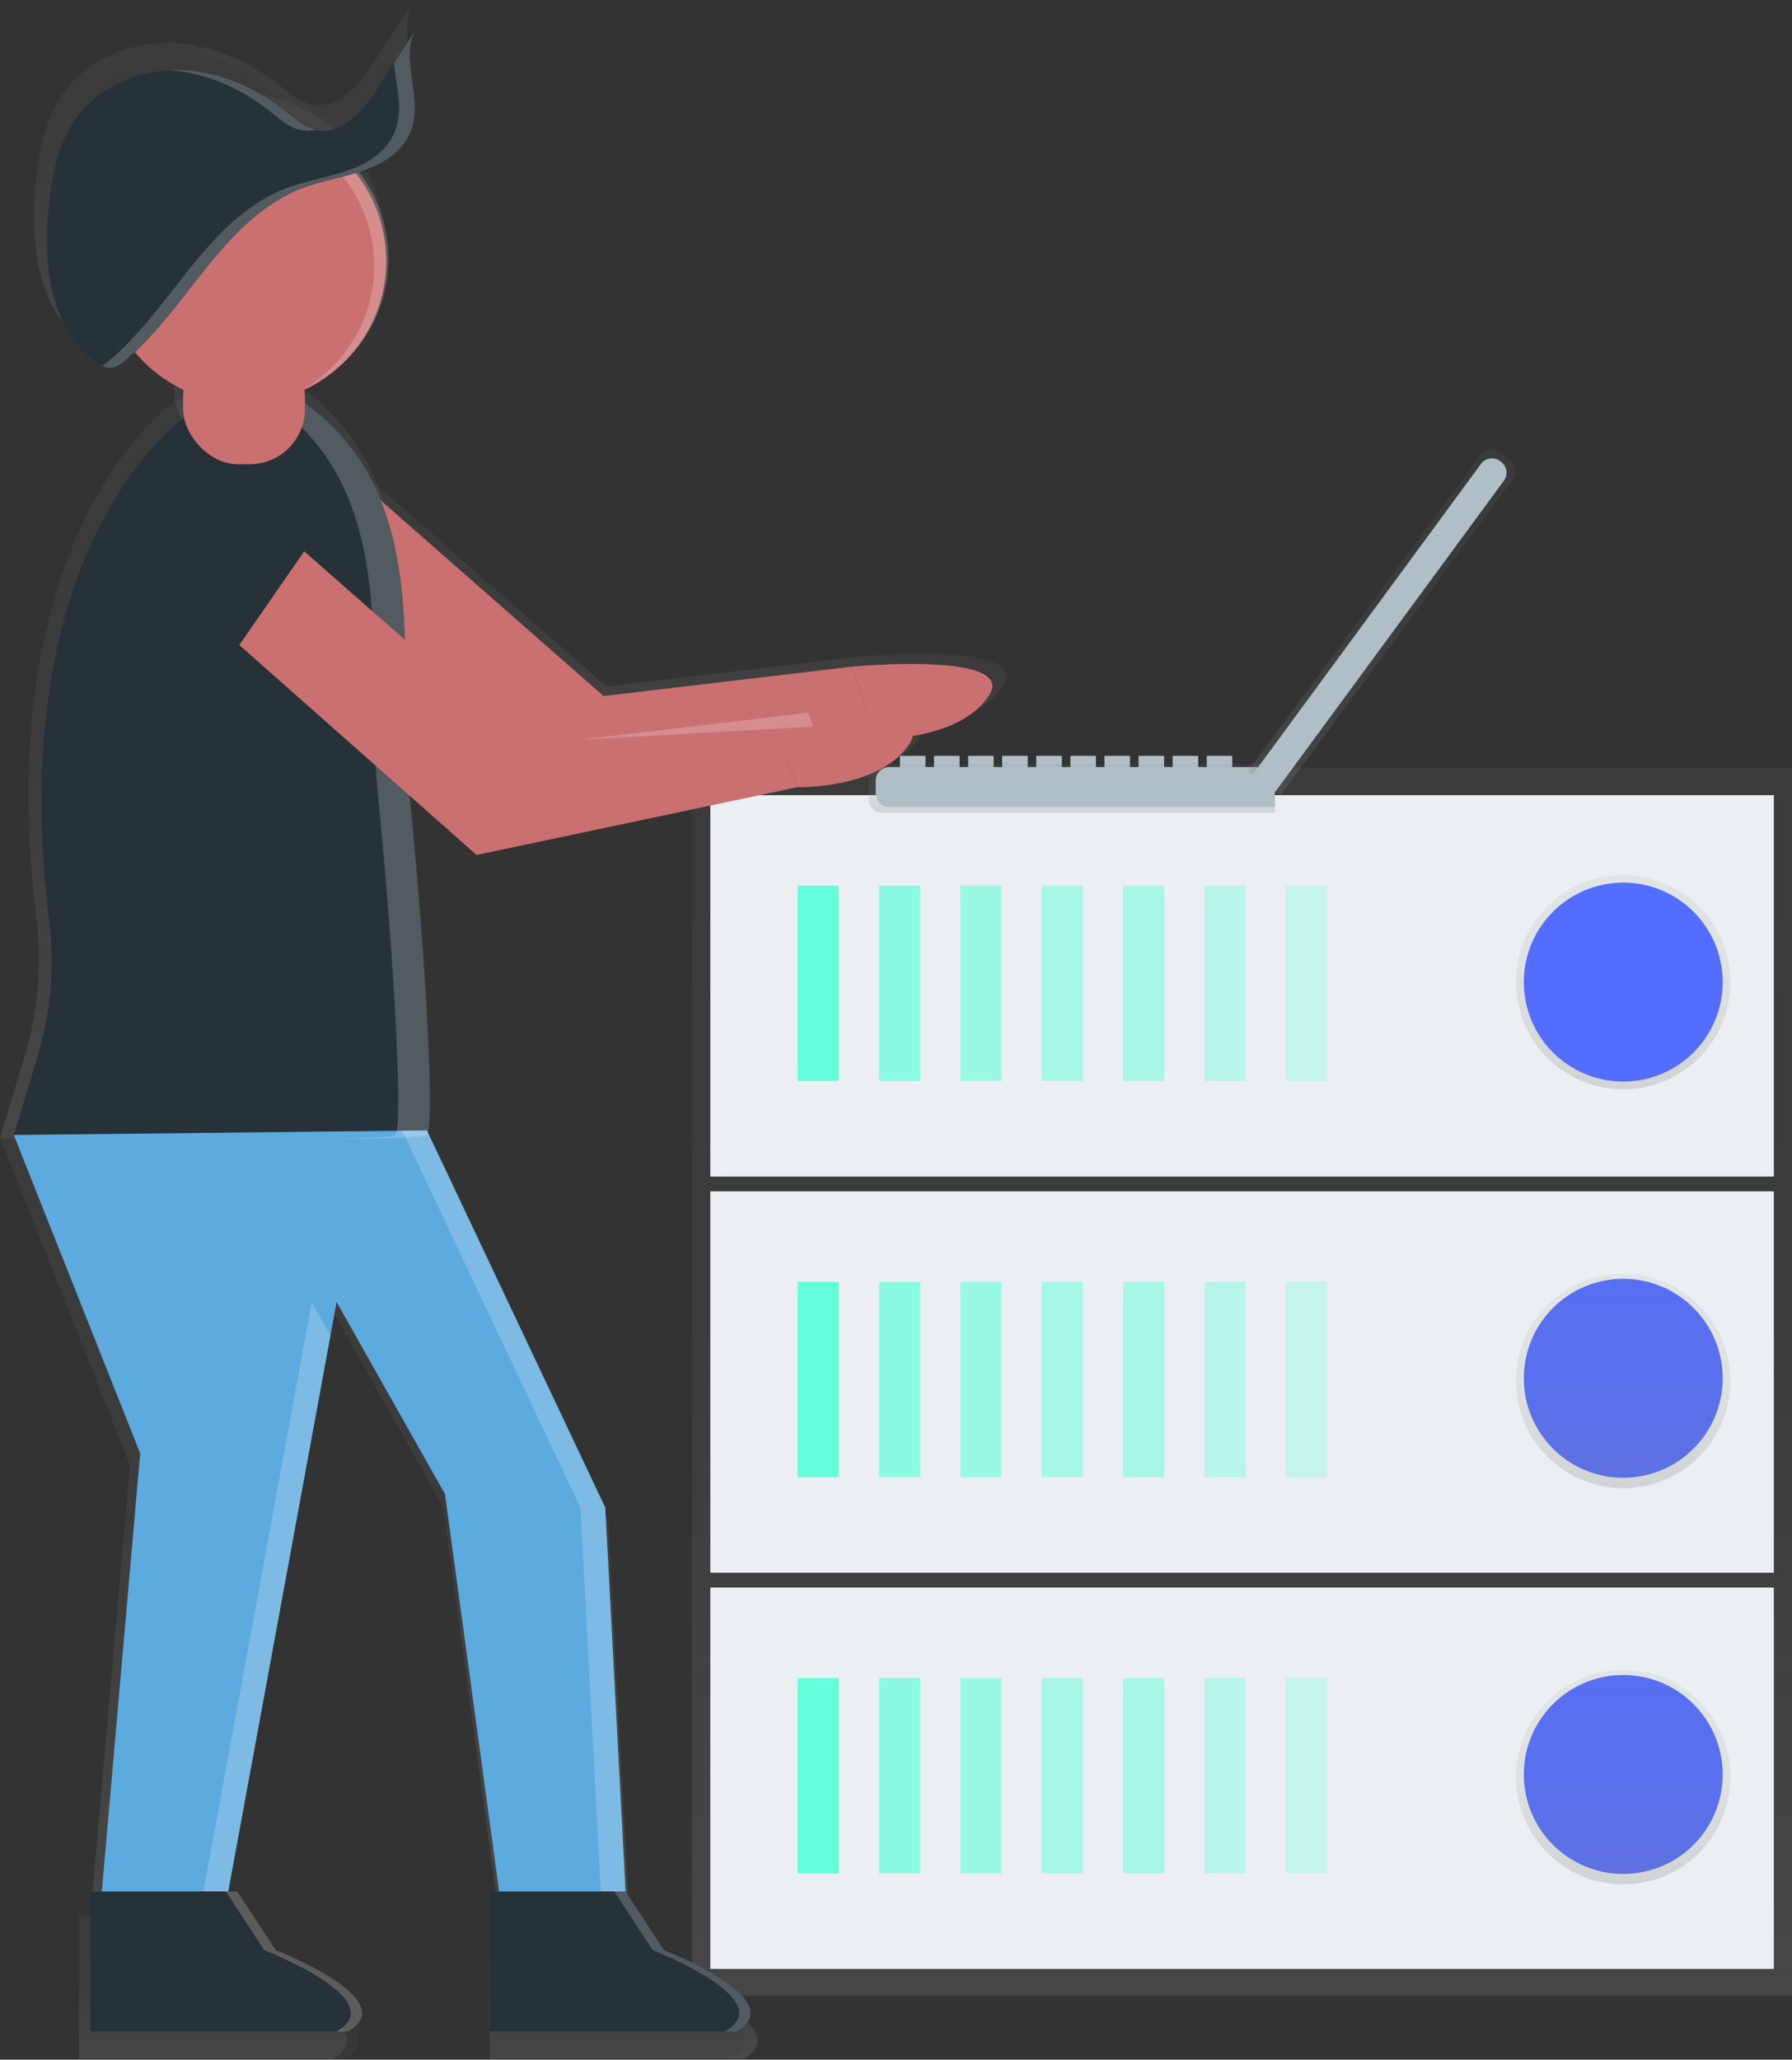 <svg id="b4507652-300d-4dad-b4e7-3391f5529675" data-name="Layer 1" xmlns="http://www.w3.org/2000/svg" xmlns:xlink="http://www.w3.org/1999/xlink" width="663.17" height="762" viewBox="0 0 663.17 762"><rect x="0" y="0" width="663.17" height="762" fill="#333333" stroke="none"/><defs><linearGradient id="d72a5ab6-06b8-48ed-a5a5-a3a3f0331fd3" x1="459.65" y1="738.32" x2="459.65" y2="284.02" gradientUnits="userSpaceOnUse"><stop offset="0" stop-color="gray" stop-opacity="0.25"/><stop offset="0.54" stop-color="gray" stop-opacity="0.12"/><stop offset="1" stop-color="gray" stop-opacity="0.1"/></linearGradient><linearGradient id="7e95541b-f23b-42af-96eb-14a53f85b88b" x1="600.72" y1="403" x2="600.72" y2="323.66" xlink:href="#d72a5ab6-06b8-48ed-a5a5-a3a3f0331fd3"/><linearGradient id="1f71154d-6f54-4122-a624-3174e1d145ed" x1="600.72" y1="550.56" x2="600.72" y2="471.22" xlink:href="#d72a5ab6-06b8-48ed-a5a5-a3a3f0331fd3"/><linearGradient id="bab1ef80-f439-400f-b75e-d481e1337c59" x1="600.72" y1="697.13" x2="600.72" y2="617.79" xlink:href="#d72a5ab6-06b8-48ed-a5a5-a3a3f0331fd3"/><linearGradient id="311d0c02-f227-4717-bb3e-7b76a48f76fd" x1="665.06" y1="369.67" x2="665.06" y2="351.79" xlink:href="#d72a5ab6-06b8-48ed-a5a5-a3a3f0331fd3"/><linearGradient id="f10401ff-75bf-4918-9522-41530bdcb224" x1="479.65" y1="365.1" x2="479.65" y2="234.63" xlink:href="#d72a5ab6-06b8-48ed-a5a5-a3a3f0331fd3"/><linearGradient id="634fc42e-a625-48bc-9b77-e9d0b023e72c" x1="614.02" y1="339.34" x2="614.02" y2="310.82" xlink:href="#d72a5ab6-06b8-48ed-a5a5-a3a3f0331fd3"/><linearGradient id="9b827108-e4f2-42b8-ba41-3c19060ad3f7" x1="87.62" y1="142.68" x2="87.62" y2="34.45" xlink:href="#d72a5ab6-06b8-48ed-a5a5-a3a3f0331fd3"/><linearGradient id="3586a682-5eec-4ced-91ba-6237bff26d97" x1="347.57" y1="491.51" x2="347.57" y2="211.68" xlink:href="#d72a5ab6-06b8-48ed-a5a5-a3a3f0331fd3"/><linearGradient id="dd5c4d5c-05f0-4f35-bbb4-fa512a8ce0cd" x1="116.39" y1="708.74" x2="116.39" y2="419.27" xlink:href="#d72a5ab6-06b8-48ed-a5a5-a3a3f0331fd3"/><linearGradient id="9de476d2-69e8-44f9-8bb3-c420f419b2ba" x1="499.2" y1="831" x2="499.2" y2="777.74" xlink:href="#d72a5ab6-06b8-48ed-a5a5-a3a3f0331fd3"/><linearGradient id="f7fb7603-20ad-4e52-86ea-1fa616cf7653" x1="347.16" y1="831" x2="347.16" y2="777.74" xlink:href="#d72a5ab6-06b8-48ed-a5a5-a3a3f0331fd3"/><linearGradient id="5066a889-a40f-4241-bcba-44ac6c04f611" x1="370.62" y1="206.37" x2="370.62" y2="102.59" xlink:href="#d72a5ab6-06b8-48ed-a5a5-a3a3f0331fd3"/><linearGradient id="371e619a-3c15-42e1-9941-bc21af164012" x1="351.42" y1="198.2" x2="351.42" y2="69" xlink:href="#d72a5ab6-06b8-48ed-a5a5-a3a3f0331fd3"/><linearGradient id="10f878d5-e316-4ded-aa19-5e1413fbf4fb" x1="355.36" y1="108.01" x2="355.36" y2="84.91" xlink:href="#d72a5ab6-06b8-48ed-a5a5-a3a3f0331fd3"/><linearGradient id="37ff1452-10ea-45a0-ad47-cadc68f3bfc5" x1="361.95" y1="198.2" x2="361.95" y2="69" xlink:href="#d72a5ab6-06b8-48ed-a5a5-a3a3f0331fd3"/><linearGradient id="18a85275-116d-4ad3-9bbd-6c78581ea078" x1="397.75" y1="491.51" x2="397.75" y2="211.68" xlink:href="#d72a5ab6-06b8-48ed-a5a5-a3a3f0331fd3"/><linearGradient id="eb6e6980-5e3c-4cc8-ba13-4b71197705e9" x1="449.38" y1="383.47" x2="449.38" y2="253.01" xlink:href="#d72a5ab6-06b8-48ed-a5a5-a3a3f0331fd3"/><linearGradient id="ca1af11e-721e-46b0-bf29-fc3abce4d291" x1="583.76" y1="357.71" x2="583.76" y2="329.2" xlink:href="#d72a5ab6-06b8-48ed-a5a5-a3a3f0331fd3"/><linearGradient id="87e6aff1-3600-405e-a0c9-f146cb0b14e5" x1="87.62" y1="165.87" x2="87.62" y2="119.49" xlink:href="#d72a5ab6-06b8-48ed-a5a5-a3a3f0331fd3"/><linearGradient id="9310cc51-8904-4231-ae2b-5557a287eec3" x1="96.33" y1="708.74" x2="96.33" y2="484.55" xlink:href="#d72a5ab6-06b8-48ed-a5a5-a3a3f0331fd3"/><linearGradient id="40a7ecb1-ccc7-469d-bfb2-8f2ca76aa016" x1="190.29" y1="708.74" x2="190.29" y2="419.27" xlink:href="#d72a5ab6-06b8-48ed-a5a5-a3a3f0331fd3"/><linearGradient id="9872a281-de8b-443e-8a22-8ab73fd8eecc" x1="522.82" y1="831" x2="522.82" y2="777.74" xlink:href="#d72a5ab6-06b8-48ed-a5a5-a3a3f0331fd3"/><linearGradient id="25814e7d-be9f-42ca-ba9f-5e4b50285847" x1="375.07" y1="831" x2="375.07" y2="777.74" xlink:href="#d72a5ab6-06b8-48ed-a5a5-a3a3f0331fd3"/><linearGradient id="f6db3ab5-77d3-4926-85e6-26558235763f" x1="259.45" y1="270.72" x2="259.45" y2="260.36" xlink:href="#d72a5ab6-06b8-48ed-a5a5-a3a3f0331fd3"/><linearGradient id="a12a6384-bcfe-49c1-a705-b61b36502b52" x1="82.08" y1="254.09" x2="82.08" y2="165.45" xlink:href="#d72a5ab6-06b8-48ed-a5a5-a3a3f0331fd3"/><linearGradient id="24987791-5317-4d6d-bf01-0dc3e5459aa4" x1="779.72" y1="363.2" x2="779.72" y2="235.39" xlink:href="#d72a5ab6-06b8-48ed-a5a5-a3a3f0331fd3"/></defs><title>maintenance</title><rect x="333.04" y="279.64" width="9.46" height="6.31" fill="#b0bec5"/><rect x="345.65" y="279.64" width="9.46" height="6.31" fill="#b0bec5"/><rect x="358.27" y="279.64" width="9.46" height="6.31" fill="#b0bec5"/><rect x="370.88" y="279.64" width="9.46" height="6.31" fill="#b0bec5"/><rect x="383.5" y="279.64" width="9.46" height="6.31" fill="#b0bec5"/><rect x="396.12" y="279.64" width="9.46" height="6.31" fill="#b0bec5"/><rect x="408.73" y="279.64" width="9.46" height="6.31" fill="#b0bec5"/><rect x="421.35" y="279.64" width="9.46" height="6.31" fill="#b0bec5"/><rect x="433.96" y="279.64" width="9.46" height="6.31" fill="#b0bec5"/><rect x="446.58" y="279.64" width="9.46" height="6.31" fill="#b0bec5"/><rect x="256.14" y="284.02" width="407.03" height="454.29" fill="url(#d72a5ab6-06b8-48ed-a5a5-a3a3f0331fd3)"/><rect x="262.87" y="587.33" width="393.58" height="141.09" fill="#eceff1"/><rect x="295.17" y="620.8" width="15.25" height="72.29" fill="#64ffda"/><g opacity="0.7"><rect x="325.28" y="620.8" width="15.25" height="72.29" fill="#64ffda"/></g><g opacity="0.6"><rect x="355.39" y="620.8" width="15.25" height="72.29" fill="#64ffda"/></g><g opacity="0.5"><rect x="385.5" y="620.8" width="15.25" height="72.29" fill="#64ffda"/></g><g opacity="0.5"><rect x="415.61" y="620.8" width="15.25" height="72.29" fill="#64ffda"/></g><g opacity="0.4"><rect x="445.72" y="620.8" width="15.25" height="72.29" fill="#64ffda"/></g><g opacity="0.3"><rect x="475.82" y="620.8" width="15.25" height="72.29" fill="#64ffda"/></g><circle cx="600.72" cy="656.48" r="36.8" fill="#536dfe"/><rect x="262.87" y="440.75" width="393.58" height="141.09" fill="#eceff1"/><rect x="295.17" y="474.22" width="15.25" height="72.29" fill="#64ffda"/><g opacity="0.7"><rect x="325.28" y="474.22" width="15.25" height="72.29" fill="#64ffda"/></g><g opacity="0.6"><rect x="355.39" y="474.22" width="15.25" height="72.29" fill="#64ffda"/></g><g opacity="0.5"><rect x="385.5" y="474.22" width="15.25" height="72.29" fill="#64ffda"/></g><g opacity="0.5"><rect x="415.61" y="474.22" width="15.25" height="72.29" fill="#64ffda"/></g><g opacity="0.4"><rect x="445.72" y="474.22" width="15.25" height="72.29" fill="#64ffda"/></g><g opacity="0.3"><rect x="475.82" y="474.22" width="15.25" height="72.29" fill="#64ffda"/></g><circle cx="600.72" cy="509.91" r="36.8" fill="#536dfe"/><rect x="262.87" y="294.18" width="393.58" height="141.09" fill="#eceff1"/><rect x="295.17" y="327.64" width="15.25" height="72.29" fill="#64ffda"/><g opacity="0.7"><rect x="325.28" y="327.64" width="15.25" height="72.29" fill="#64ffda"/></g><g opacity="0.6"><rect x="355.39" y="327.64" width="15.25" height="72.29" fill="#64ffda"/></g><g opacity="0.5"><rect x="385.5" y="327.64" width="15.25" height="72.29" fill="#64ffda"/></g><g opacity="0.5"><rect x="415.61" y="327.64" width="15.25" height="72.29" fill="#64ffda"/></g><g opacity="0.4"><rect x="445.72" y="327.64" width="15.25" height="72.29" fill="#64ffda"/></g><g opacity="0.3"><rect x="475.82" y="327.64" width="15.25" height="72.29" fill="#64ffda"/></g><circle cx="600.72" cy="363.33" r="39.67" fill="url(#7e95541b-f23b-42af-96eb-14a53f85b88b)"/><circle cx="600.72" cy="510.89" r="39.67" fill="url(#1f71154d-6f54-4122-a624-3174e1d145ed)"/><circle cx="600.72" cy="657.46" r="39.67" fill="url(#bab1ef80-f439-400f-b75e-d481e1337c59)"/><circle cx="600.72" cy="363.33" r="36.8" fill="#536dfe"/><path d="M740.22,369.67H594.86a5,5,0,0,1-5-5v-7.92a5,5,0,0,1,5-5H740.22Z" transform="translate(-268.41 -69)" fill="url(#311d0c02-f227-4717-bb3e-7b76a48f76fd)"/><path d="M740.22,367.56H597.49a5,5,0,0,1-5-5v-4.77a5,5,0,0,1,5-5H740.22Z" transform="translate(-268.41 -69)" fill="#b0bec5"/><path d="M369.8,272.22l105,92.88,122-25.77-9.45-27.49L492.81,323l-94.59-83a21.49,21.49,0,0,0-31.72,3.74h0A21.49,21.49,0,0,0,369.8,272.22Z" transform="translate(-268.41 -69)" fill="url(#f10401ff-75bf-4918-9522-41530bdcb224)"/><path d="M596.74,339.33s31.12.86,42.62-16.32-52.07-11.17-52.07-11.17Z" transform="translate(-268.41 -69)" fill="url(#634fc42e-a625-48bc-9b77-e9d0b023e72c)"/><circle cx="87.62" cy="88.56" r="54.12" fill="url(#9b827108-e4f2-42b8-ba41-3c19060ad3f7)"/><path d="M333.7,216.83s-69.5,46.8-51.85,191.48a126.66,126.66,0,0,1-4.46,52.07l-9,29.6s152.9,3.44,157.19,0c2.66-2.13.59-56.65-6.87-132.28-4.57-46.33,9.76-110.78-39.51-146Z" transform="translate(-268.41 -69)" fill="url(#3586a682-5eec-4ced-91ba-6237bff26d97)"/><polygon points="157.19 419.27 225.05 562.72 232.78 708.74 184.68 708.74 164.06 557.56 122.83 484.55 81.6 708.74 33.5 708.74 48.1 542.1 0 420.99 157.19 419.27" fill="url(#dd5c4d5c-05f0-4f35-bbb4-fa512a8ce0cd)"/><path d="M501.2,777.74l14.6,22.33s49,18.9,27.49,30.92H449.66V777.74Z" transform="translate(-268.41 -69)" fill="url(#9de476d2-69e8-44f9-8bb3-c420f419b2ba)"/><path d="M349.16,777.74l14.6,22.33s49,18.9,27.49,30.92H297.62V777.74Z" transform="translate(-268.41 -69)" fill="url(#f7fb7603-20ad-4e52-86ea-1fa616cf7653)"/><g opacity="0.2"><path d="M356.89,102.59a53.85,53.85,0,0,0-26.66,7,54.11,54.11,0,0,1,48.17,96.75,54.12,54.12,0,0,0-21.51-103.78Z" transform="translate(-268.41 -69)" fill="url(#5066a889-a40f-4241-bcba-44ac6c04f611)"/></g><path d="M421.82,69,406.76,92c-5.41,8.27-13.27,17.66-23,15.74-4.52-.89-8.14-4.15-11.75-7-11.81-9.38-26.42-15.74-41.5-15.83s-30.51,6.7-39,19.15c-6.29,9.19-8.46,20.53-9.7,31.59-2.49,22.12,0,48.23,18.47,60.65a8.68,8.68,0,0,0,5.24,1.89c2-.13,3.62-1.4,5.12-2.66,23.12-19.37,36-50.87,63.84-64.17,12.29-5.86,30.17-5.91,40.08-15.87C429.16,100.85,413,82.47,421.82,69Z" transform="translate(-268.41 -69)" fill="url(#371e619a-3c15-42e1-9941-bc21af164012)"/><g opacity="0.2"><path d="M366,100.74c3.61,2.87,7.22,6.13,11.75,7a13,13,0,0,0,5.56-.11c-4.31-1-7.8-4.15-11.29-6.91-11.81-9.38-26.42-15.74-41.5-15.83-1.06,0-2.11,0-3.17.09C341.45,85.81,355,92,366,100.74Z" transform="translate(-268.41 -69)" fill="url(#10f878d5-e316-4ded-aa19-5e1413fbf4fb)"/><path d="M421.82,69l-8.69,13.29c.83,10.93,5.63,23-4.55,33.2-9.92,10-27.8,10-40.08,15.87-27.87,13.3-40.73,44.81-63.84,64.17a16.5,16.5,0,0,1-2.56,1.84,6.71,6.71,0,0,0,3.45.82c2-.13,3.62-1.4,5.12-2.66,23.12-19.37,36-50.87,63.84-64.17,12.29-5.86,30.17-5.91,40.08-15.87C429.16,100.85,413,82.47,421.82,69Z" transform="translate(-268.41 -69)" fill="url(#37ff1452-10ea-45a0-ad47-cadc68f3bfc5)"/></g><g opacity="0.2"><path d="M418.74,357.71c-4.57-46.33,9.76-110.78-39.51-146l-10.43,1.18c47.35,35.48,33.4,99,37.92,144.84,7.46,75.63,9.54,130.15,6.87,132.28-1.31,1-16.44,1.46-36.83,1.52,26.23.07,47.3-.27,48.86-1.52C428.27,487.86,426.19,433.34,418.74,357.71Z" transform="translate(-268.41 -69)" fill="url(#18a85275-116d-4ad3-9bbd-6c78581ea078)"/></g><path d="M339.54,290.59l105,92.88,122-25.77L557,330.22l-94.49,11.17-94.59-83a21.49,21.49,0,0,0-31.72,3.74h0A21.49,21.49,0,0,0,339.54,290.59Z" transform="translate(-268.41 -69)" fill="url(#eb6e6980-5e3c-4cc8-ba13-4b71197705e9)"/><path d="M566.48,357.71s31.12.86,42.62-16.32S557,330.22,557,330.22Z" transform="translate(-268.41 -69)" fill="url(#ca1af11e-721e-46b0-bf29-fc3abce4d291)"/><rect x="64.42" y="119.49" width="46.38" height="46.38" rx="20.47" ry="20.47" fill="url(#87e6aff1-3600-405e-a0c9-f146cb0b14e5)"/><g opacity="0.2"><polygon points="113.38 484.55 72.15 708.74 81.6 708.74 120.51 497.17 113.38 484.55" fill="url(#9310cc51-8904-4231-ae2b-5557a287eec3)"/><polygon points="225.05 562.72 157.19 419.27 147.79 419.37 215.6 562.72 223.33 708.74 232.78 708.74 225.05 562.72" fill="url(#40a7ecb1-ccc7-469d-bfb2-8f2ca76aa016)"/></g><g opacity="0.2"><path d="M515.8,800.08l-14.6-22.33H496.9l14.6,22.33S560.47,819,539,831h4.29C564.76,819,515.8,800.08,515.8,800.08Z" transform="translate(-268.41 -69)" fill="url(#9872a281-de8b-443e-8a22-8ab73fd8eecc)"/></g><g opacity="0.2"><path d="M368.06,800.08l-14.6-22.33h-4.29l14.6,22.33s49,18.9,27.49,30.92h4.29C417,819,368.06,800.08,368.06,800.08Z" transform="translate(-268.41 -69)" fill="url(#25814e7d-be9f-42ca-ba9f-5e4b50285847)"/></g><g opacity="0.2"><polygon points="304.19 265.68 302.36 260.36 214.71 270.72 304.19 265.68" fill="url(#f6db3ab5-77d3-4926-85e6-26558235763f)"/></g><polygon points="43.17 220.58 72.36 165.45 121 183.83 72.36 254.09 43.17 220.58" fill="url(#a12a6384-bcfe-49c1-a705-b61b36502b52)"/><path d="M372.13,277.09l102.09,90.34,118.63-25.06-9.19-26.73-91.9,10.86-92-80.76a20.9,20.9,0,0,0-30.85,3.64h0A20.9,20.9,0,0,0,372.13,277.09Z" transform="translate(-268.41 -69)" fill="#ca7070"/><path d="M592.85,342.36s30.27.84,41.45-15.87-50.64-10.86-50.64-10.86Z" transform="translate(-268.41 -69)" fill="#ca7070"/><circle cx="90.32" cy="96.58" r="52.63" fill="#ca7070"/><path d="M337,223.22s-67.6,45.52-50.43,186.24a123.19,123.19,0,0,1-4.34,50.65l-8.72,28.79s148.71,3.34,152.89,0c2.59-2.07.57-55.1-6.68-128.66-4.44-45.06,9.49-107.75-38.43-142Z" transform="translate(-268.41 -69)" fill="#263238"/><polygon points="157.99 418.22 223.99 557.74 231.5 699.76 184.72 699.76 164.67 552.73 124.57 481.71 84.47 699.76 37.68 699.76 51.88 537.69 5.1 419.89 157.99 418.22" fill="#5caade"/><path d="M499.92,768.76l14.2,21.72s47.62,18.38,26.73,30.08H449.79v-51.8Z" transform="translate(-268.41 -69)" fill="#263238"/><path d="M352,768.76l14.2,21.72s47.62,18.38,26.73,30.08H301.92v-51.8Z" transform="translate(-268.41 -69)" fill="#263238"/><path d="M359.57,112.11a52.37,52.37,0,0,0-25.93,6.84A52.63,52.63,0,0,1,380.49,213a52.64,52.64,0,0,0-20.92-100.93Z" transform="translate(-268.41 -69)" fill="#fff" opacity="0.2"/><path d="M422.71,79.44l-14.64,22.39c-5.26,8-12.9,17.17-22.33,15.31-4.4-.87-7.91-4-11.42-6.83C362.82,101.19,348.62,95,334,94.91s-29.67,6.52-38,18.62c-6.11,8.93-8.22,20-9.44,30.73-2.42,21.51,0,46.91,18,59a8.45,8.45,0,0,0,5.09,1.83c1.9-.13,3.52-1.36,5-2.59,22.48-18.83,35-49.48,62.1-62.41,11.95-5.7,29.34-5.75,39-15.43C429.86,110.42,414.14,92.54,422.71,79.44Z" transform="translate(-268.41 -69)" fill="#263238"/><g opacity="0.2"><path d="M368.46,110.31c3.51,2.79,7,6,11.42,6.83a12.69,12.69,0,0,0,5.41-.1c-4.19-1-7.59-4-11-6.72C362.82,101.19,348.62,95,334,94.91c-1,0-2.05,0-3.08.09C344.55,95.79,357.7,101.76,368.46,110.31Z" transform="translate(-268.41 -69)" fill="#fff"/><path d="M422.71,79.44l-8.46,12.93c.8,10.63,5.48,22.34-4.43,32.29-9.65,9.68-27,9.73-39,15.43-27.11,12.93-39.61,43.58-62.1,62.41a16,16,0,0,1-2.49,1.79,6.52,6.52,0,0,0,3.35.8c1.9-.13,3.52-1.36,5-2.59,22.48-18.83,35-49.48,62.1-62.41,11.95-5.7,29.34-5.75,39-15.43C429.86,110.42,414.14,92.54,422.71,79.44Z" transform="translate(-268.41 -69)" fill="#fff"/></g><path d="M419.72,360.23c-4.44-45.06,9.49-107.75-38.43-142l-10.14,1.15c46.05,34.51,32.48,96.31,36.88,140.88,7.25,73.56,9.27,126.59,6.68,128.66-1.27,1-16,1.42-35.82,1.48,25.52.07,46-.27,47.52-1.48C429,486.82,427,433.8,419.72,360.23Z" transform="translate(-268.41 -69)" fill="#fff" opacity="0.2"/><path d="M342.69,295,444.78,385.3l118.63-25.06-9.19-26.73-91.9,10.86-92-80.76a20.9,20.9,0,0,0-30.85,3.64h0A20.9,20.9,0,0,0,342.69,295Z" transform="translate(-268.41 -69)" fill="#ca7070"/><path d="M563.41,360.23s30.27.84,41.45-15.87-50.64-10.86-50.64-10.86Z" transform="translate(-268.41 -69)" fill="#ca7070"/><rect x="67.76" y="126.65" width="45.11" height="45.11" rx="20.47" ry="20.47" fill="#ca7070"/><g opacity="0.2"><polygon points="115.38 481.71 75.28 699.76 84.47 699.76 122.31 493.99 115.38 481.71" fill="#fff"/><polygon points="223.99 557.74 157.99 418.22 148.84 418.32 214.8 557.74 222.31 699.76 231.5 699.76 223.99 557.74" fill="#fff"/></g><path d="M514.12,790.49l-14.2-21.72h-4.18l14.2,21.72s47.62,18.38,26.73,30.08h4.18C561.74,808.87,514.12,790.49,514.12,790.49Z" transform="translate(-268.41 -69)" fill="#fff" opacity="0.2"/><path d="M370.43,790.49l-14.2-21.72H352l14.2,21.72s47.62,18.38,26.73,30.08h4.18C418,808.87,370.43,790.49,370.43,790.49Z" transform="translate(-268.41 -69)" fill="#fff" opacity="0.2"/><polygon points="300.95 268.84 299.18 263.67 213.93 273.74 300.95 268.84" fill="#fff" opacity="0.2"/><polygon points="47.09 224.97 75.47 171.36 122.78 189.23 75.47 257.56 47.09 224.97" fill="#263238"/><path d="M730.24,354.36l86-116.94a5,5,0,0,1,7-1.06l4,2.95a5,5,0,0,1,1.06,7l-86,116.94Z" transform="translate(-268.41 -69)" fill="url(#24987791-5317-4d6d-bf01-0dc3e5459aa4)"/><path d="M731.95,355.61l84.54-115a5,5,0,0,1,7-1.06l.41.3a5,5,0,0,1,1.06,7l-84.54,115Z" transform="translate(-268.41 -69)" fill="#b0bec5"/></svg>